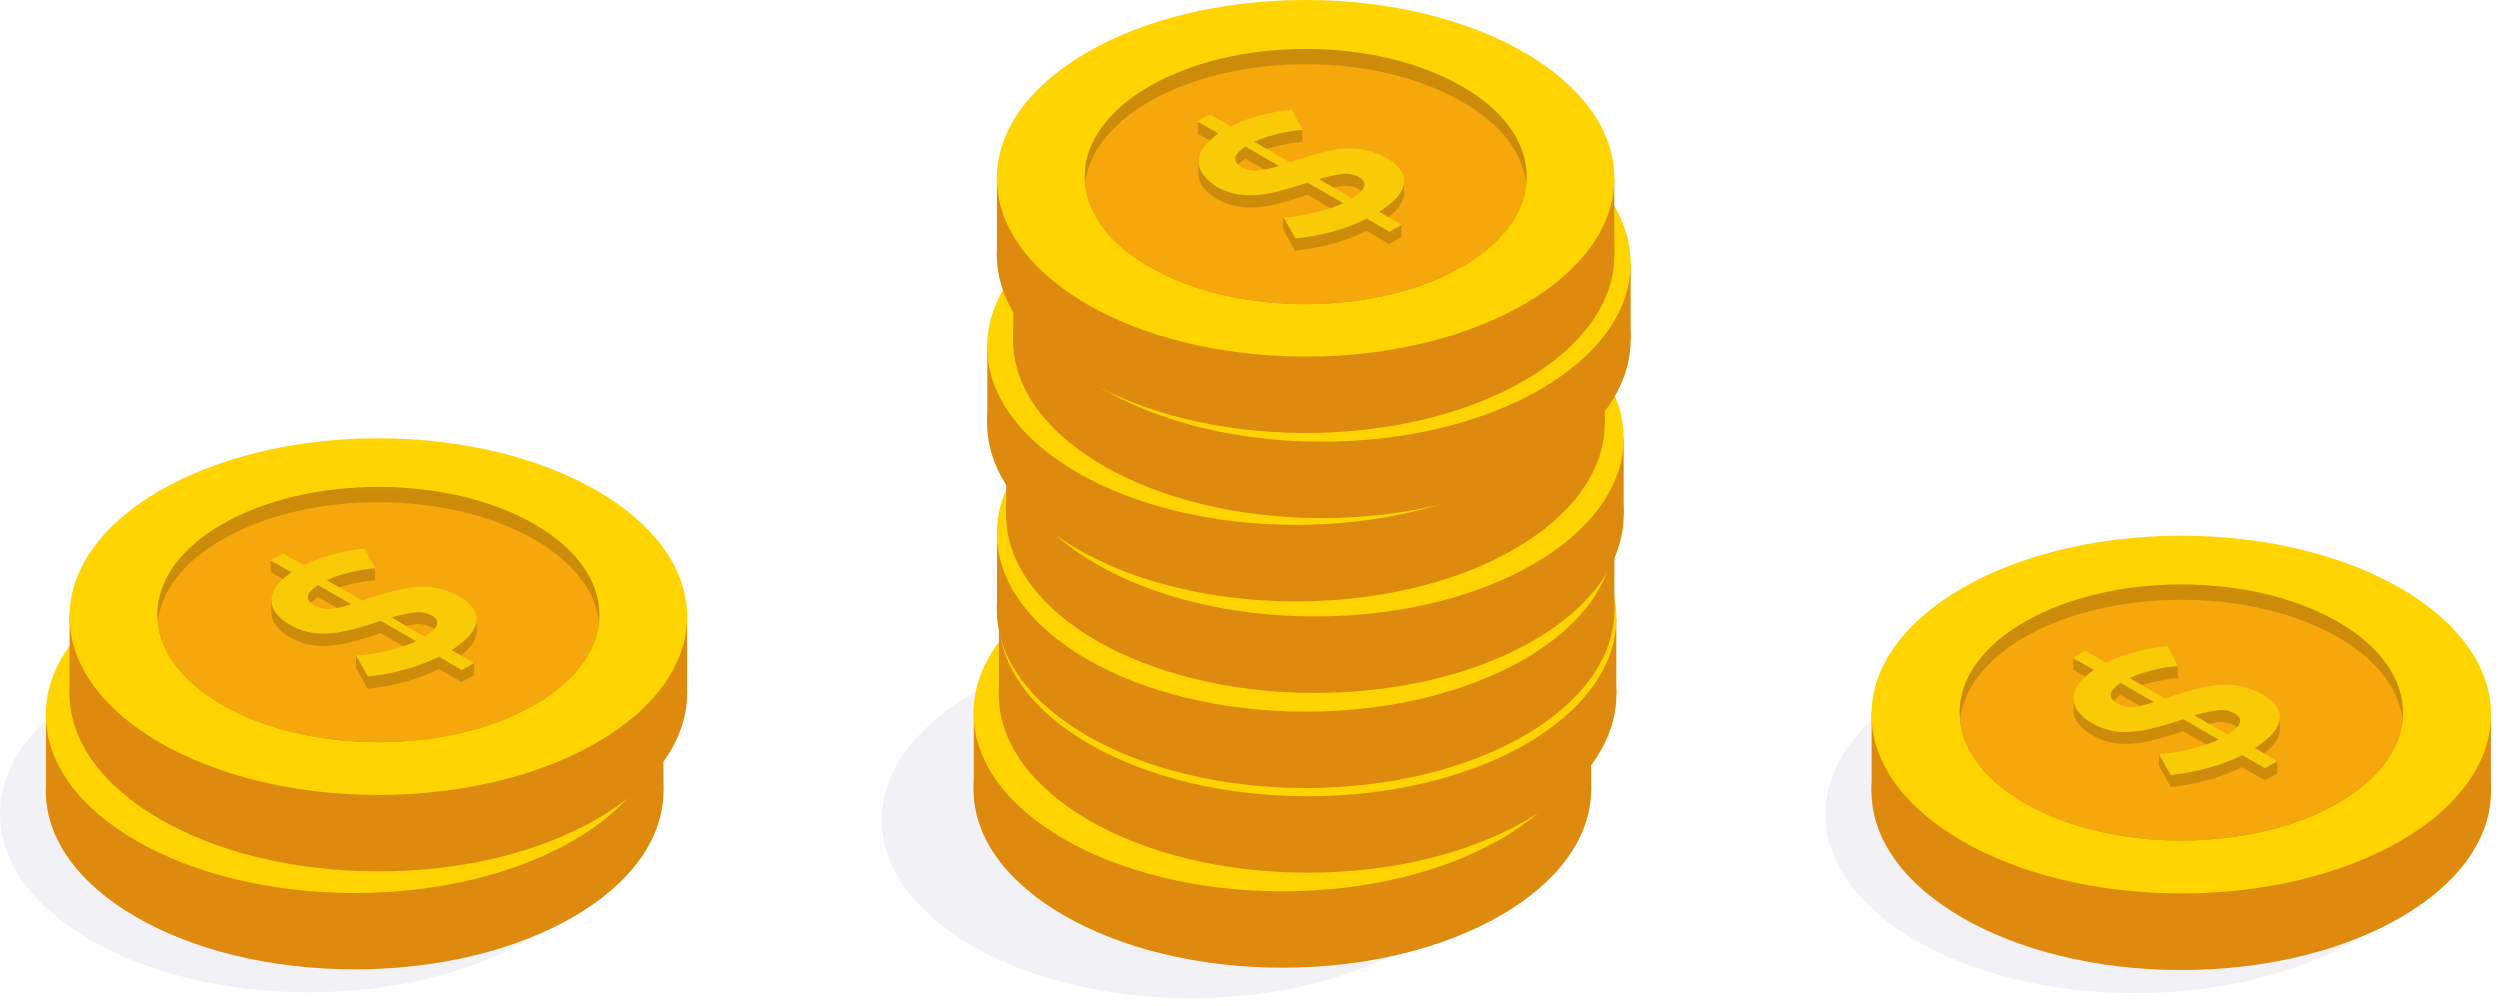 <svg width="154" height="62" viewBox="0 0 154 62" fill="none" xmlns="http://www.w3.org/2000/svg">
<path opacity="0.3" d="M73.347 61.49C83.853 61.49 92.369 56.572 92.369 50.507C92.369 44.44 83.853 39.523 73.347 39.523C62.842 39.523 54.326 44.44 54.326 50.507C54.326 56.572 62.842 61.49 73.347 61.49Z" fill="#D4D3E0"/>
<path d="M78.992 59.609C89.497 59.609 98.014 54.691 98.014 48.625C98.014 42.559 89.497 37.642 78.992 37.642C68.486 37.642 59.97 42.559 59.97 48.625C59.97 54.691 68.486 59.609 78.992 59.609Z" fill="#DD8A0E"/>
<path d="M59.983 48.794V43.792L63.739 47.139L59.983 48.794Z" fill="#DD8A0E"/>
<path d="M98.013 43.922V48.625L96.093 50.669L95.146 45.277L98.013 43.922Z" fill="#DD8A0E"/>
<path d="M78.992 54.905C89.497 54.905 98.014 49.987 98.014 43.921C98.014 37.855 89.497 32.938 78.992 32.938C68.486 32.938 59.97 37.855 59.97 43.921C59.97 49.987 68.486 54.905 78.992 54.905Z" fill="#FFD400"/>
<path d="M92.57 44.259C92.376 46.108 91.059 47.931 88.606 49.345C83.293 52.414 74.671 52.414 69.351 49.345C66.899 47.931 65.582 46.101 65.394 44.259C65.166 42.098 66.484 39.886 69.351 38.232C74.671 35.157 83.293 35.157 88.606 38.232C91.487 39.893 92.811 42.098 92.57 44.259Z" fill="#CC8B09"/>
<path d="M92.57 44.259C92.376 46.108 91.059 47.931 88.606 49.345C83.293 52.414 74.671 52.414 69.351 49.345C66.899 47.931 65.582 46.101 65.394 44.259C65.582 42.41 66.899 40.593 69.351 39.173C74.671 36.104 83.293 36.104 88.606 39.173C91.072 40.593 92.389 42.41 92.57 44.259Z" fill="#E8A30A"/>
<path d="M78.791 41.69C78.625 41.687 78.46 41.7 78.298 41.728C78.07 41.761 77.817 41.806 77.545 41.865C77.272 41.923 76.974 41.995 76.676 42.085C76.385 42.174 76.101 42.282 75.826 42.41L78.012 43.675L78.401 43.532C78.959 43.35 79.485 43.195 79.978 43.065C80.44 42.94 80.914 42.862 81.392 42.831C81.826 42.804 82.263 42.833 82.69 42.916C83.128 43.012 83.548 43.176 83.935 43.402C84.314 43.596 84.637 43.881 84.876 44.233C84.954 44.359 85.006 44.5 85.03 44.647C85.053 44.794 85.047 44.944 85.012 45.089C84.92 45.409 84.743 45.698 84.5 45.926C84.197 46.231 83.857 46.497 83.488 46.718L84.883 47.522L84.124 47.957L82.716 47.146C82.05 47.479 81.352 47.744 80.633 47.937C79.879 48.144 79.108 48.287 78.33 48.365L77.649 47.029C77.866 47.023 78.082 47.006 78.298 46.977C78.605 46.942 78.91 46.89 79.212 46.821C79.55 46.748 79.906 46.657 80.283 46.549C80.647 46.444 81.002 46.311 81.347 46.153L79.173 44.895L78.888 44.992L78.596 45.083C78.044 45.264 77.545 45.407 77.091 45.511C76.664 45.606 76.23 45.662 75.793 45.679C75.414 45.696 75.034 45.661 74.665 45.576C74.296 45.486 73.942 45.344 73.614 45.154C73.255 44.965 72.944 44.697 72.705 44.369C72.527 44.125 72.44 43.827 72.459 43.526C72.489 43.213 72.614 42.916 72.816 42.676C73.067 42.365 73.365 42.093 73.698 41.871L72.4 41.132L73.159 40.691L74.457 41.43C75.057 41.133 75.688 40.903 76.338 40.742C76.954 40.582 77.581 40.467 78.213 40.399L78.791 41.69ZM75.054 43.98C75.34 44.147 75.671 44.219 76.001 44.187C76.442 44.134 76.877 44.036 77.299 43.895L75.255 42.708C74.528 43.201 74.463 43.623 75.054 43.98ZM82.229 44.577C81.918 44.407 81.561 44.344 81.21 44.395C80.724 44.458 80.244 44.565 79.777 44.713L81.814 45.887C82.709 45.355 82.839 44.92 82.255 44.577H82.229Z" fill="#CC8B09"/>
<path d="M77.649 47.029C77.662 46.783 77.662 46.536 77.649 46.29L78.486 46.828L78.122 47.386L77.649 47.029Z" fill="#CC8B09"/>
<path d="M84.902 47.522V46.782L83.092 46.919L84.13 47.632L84.902 47.522Z" fill="#CC8B09"/>
<path d="M85.051 44.81V44.071L83.702 44.557L85.051 44.81Z" fill="#CC8B09"/>
<path d="M79.446 44.772L79.894 44.343L81.483 45.44L81.386 45.764C81.386 45.764 80.198 45.264 80.159 45.232L79.446 44.772Z" fill="#CC8B09"/>
<path d="M75.287 42.449L77.396 43.643L77.824 43.331L77.538 43C77.352 42.784 77.133 42.598 76.89 42.449C76.734 42.449 75.735 41.975 75.735 41.975L75.287 42.449Z" fill="#CC8B09"/>
<path d="M78.797 41.69V40.95L77.824 40.639L77.616 41.216L77.668 41.482L78.797 41.69Z" fill="#CC8B09"/>
<path d="M72.361 41.158V40.418L73.484 40.541L73.12 41.255L72.361 41.158Z" fill="#CC8B09"/>
<path d="M72.4 43.662V42.89H73.698L73.38 43.578L72.822 44.194L72.4 43.662Z" fill="#CC8B09"/>
<path d="M78.79 40.95C78.625 40.948 78.46 40.961 78.297 40.989C78.07 41.021 77.817 41.067 77.545 41.125C77.272 41.184 76.974 41.261 76.675 41.346C76.384 41.434 76.1 41.544 75.826 41.677L78.012 42.935L78.401 42.799C78.959 42.611 79.485 42.455 79.978 42.325C80.44 42.2 80.914 42.122 81.392 42.092C81.827 42.067 82.263 42.097 82.69 42.183C83.129 42.276 83.549 42.441 83.935 42.669C84.313 42.86 84.637 43.144 84.876 43.493C84.954 43.62 85.006 43.761 85.03 43.908C85.053 44.055 85.047 44.205 85.012 44.35C84.92 44.672 84.743 44.963 84.5 45.193C84.195 45.494 83.855 45.758 83.488 45.978L84.882 46.782L84.123 47.217L82.716 46.413C82.048 46.741 81.351 47.004 80.633 47.198C79.879 47.407 79.108 47.552 78.33 47.632L77.597 46.335C77.814 46.332 78.03 46.317 78.246 46.289C78.553 46.252 78.859 46.198 79.16 46.127C79.498 46.058 79.855 45.967 80.231 45.855C80.595 45.749 80.95 45.617 81.295 45.459L79.121 44.207L78.836 44.304L78.544 44.395C77.993 44.577 77.493 44.713 77.039 44.817C76.613 44.918 76.178 44.975 75.741 44.985C75.362 45.002 74.982 44.967 74.612 44.882C74.242 44.786 73.887 44.635 73.561 44.434C73.205 44.245 72.894 43.979 72.653 43.655C72.475 43.411 72.388 43.113 72.407 42.812C72.436 42.499 72.56 42.202 72.763 41.962C73.016 41.661 73.314 41.401 73.646 41.19L72.348 40.444L73.107 40.009L74.405 40.742C75.005 40.445 75.636 40.215 76.286 40.055C76.902 39.897 77.529 39.784 78.161 39.717L78.79 40.95ZM75.054 43.24C75.34 43.407 75.671 43.48 76.001 43.448C76.442 43.394 76.877 43.297 77.298 43.156L75.255 41.975C74.528 42.488 74.463 42.89 75.054 43.24ZM82.229 43.844C81.919 43.672 81.561 43.606 81.21 43.655C80.724 43.718 80.244 43.825 79.777 43.973L81.814 45.148C82.709 44.616 82.839 44.181 82.255 43.844H82.229Z" fill="#F9CA06"/>
<path d="M80.549 53.757C91.054 53.757 99.571 48.839 99.571 42.773C99.571 36.707 91.054 31.79 80.549 31.79C70.043 31.79 61.527 36.707 61.527 42.773C61.527 48.839 70.043 53.757 80.549 53.757Z" fill="#DD8A0E"/>
<path d="M61.533 42.936V37.934L65.29 41.281L61.533 42.936Z" fill="#DD8A0E"/>
<path d="M99.564 38.063V42.773L97.644 44.81L96.703 39.426L99.564 38.063Z" fill="#DD8A0E"/>
<path d="M80.549 49.047C91.054 49.047 99.571 44.129 99.571 38.063C99.571 31.997 91.054 27.08 80.549 27.08C70.043 27.08 61.527 31.997 61.527 38.063C61.527 44.129 70.043 49.047 80.549 49.047Z" fill="#FFD400"/>
<path d="M94.141 38.407C93.946 40.256 92.629 42.079 90.177 43.493C84.857 46.562 76.234 46.562 70.921 43.493C68.469 42.079 67.152 40.25 66.964 38.407C66.73 36.24 68.054 34.028 70.921 32.38C76.234 29.305 84.857 29.305 90.177 32.38C93.044 34.054 94.368 36.24 94.141 38.407Z" fill="#CC8B09"/>
<path d="M94.141 38.407C93.946 40.256 92.629 42.079 90.177 43.494C84.857 46.562 76.234 46.562 70.921 43.494C68.469 42.079 67.152 40.25 66.964 38.407C67.152 36.558 68.469 34.735 70.921 33.321C76.234 30.246 84.857 30.246 90.177 33.321C92.629 34.735 93.946 36.558 94.141 38.407Z" fill="#E8A30A"/>
<path d="M80.348 35.832C80.181 35.836 80.014 35.849 79.848 35.871C79.628 35.903 79.375 35.949 79.096 36.007C78.817 36.065 78.531 36.143 78.233 36.234C77.939 36.318 77.652 36.426 77.376 36.558L79.595 37.817L79.991 37.681C80.542 37.492 81.068 37.337 81.561 37.207C82.023 37.083 82.497 37.004 82.975 36.974C83.41 36.948 83.846 36.978 84.273 37.064C84.712 37.158 85.132 37.322 85.518 37.551C85.899 37.738 86.223 38.023 86.459 38.375C86.54 38.501 86.594 38.641 86.618 38.788C86.643 38.936 86.637 39.086 86.602 39.231C86.506 39.552 86.33 39.842 86.089 40.075C85.789 40.375 85.454 40.639 85.09 40.86L86.479 41.664L85.719 42.105L84.318 41.294C83.636 41.623 82.923 41.886 82.19 42.079C81.439 42.291 80.67 42.437 79.894 42.514L79.16 41.217C79.365 41.213 79.568 41.198 79.77 41.171C80.049 41.139 80.354 41.087 80.692 41.015C81.029 40.944 81.379 40.847 81.756 40.736C82.123 40.634 82.481 40.502 82.826 40.341L80.653 39.089L80.367 39.186L80.069 39.277C79.524 39.458 79.018 39.594 78.564 39.698C78.138 39.799 77.703 39.857 77.266 39.873C76.887 39.884 76.507 39.847 76.137 39.763C75.767 39.678 75.413 39.535 75.086 39.342C74.729 39.153 74.419 38.887 74.178 38.563C74 38.319 73.913 38.021 73.931 37.72C73.963 37.406 74.09 37.109 74.295 36.87C74.543 36.556 74.841 36.284 75.177 36.065L73.879 35.319L74.639 34.885L75.936 35.618C76.535 35.323 77.164 35.093 77.811 34.93C78.429 34.772 79.058 34.659 79.692 34.593L80.348 35.832ZM76.63 38.128C76.917 38.293 77.249 38.363 77.578 38.329C78.019 38.279 78.454 38.181 78.875 38.038L76.825 36.857C76.085 37.35 76.014 37.772 76.63 38.128ZM83.812 38.725C83.5 38.553 83.139 38.489 82.787 38.544C82.303 38.605 81.825 38.709 81.36 38.855L83.397 40.029C84.26 39.497 84.403 39.063 83.812 38.725Z" fill="#CC8B09"/>
<path d="M79.174 41.191C79.174 41.139 79.174 40.451 79.174 40.451L80.004 40.989L79.647 41.547L79.174 41.191Z" fill="#CC8B09"/>
<path d="M86.453 41.664V40.925L84.643 41.067L85.687 41.774L86.453 41.664Z" fill="#CC8B09"/>
<path d="M86.608 38.959V38.213L85.252 38.706L86.608 38.959Z" fill="#CC8B09"/>
<path d="M80.996 38.92L81.451 38.485L83.034 39.588L82.936 39.906C82.936 39.906 81.749 39.406 81.71 39.38C81.671 39.355 80.996 38.92 80.996 38.92Z" fill="#CC8B09"/>
<path d="M76.838 36.597L78.946 37.791L79.381 37.479C79.381 37.479 79.115 37.174 79.096 37.142C79.076 37.11 78.596 36.623 78.447 36.597C78.298 36.571 77.285 36.117 77.285 36.117L76.838 36.597Z" fill="#CC8B09"/>
<path d="M80.348 35.832V35.099L79.381 34.781L79.174 35.358L79.225 35.624L80.348 35.832Z" fill="#CC8B09"/>
<path d="M73.912 35.3V34.567L75.034 34.683L74.671 35.397L73.912 35.3Z" fill="#CC8B09"/>
<path d="M73.957 37.804V37.039H75.255L74.944 37.687L74.386 38.336L73.957 37.804Z" fill="#CC8B09"/>
<path d="M80.348 35.098C80.18 35.096 80.013 35.109 79.848 35.137C79.628 35.17 79.375 35.215 79.096 35.274C78.817 35.332 78.531 35.403 78.233 35.494C77.94 35.581 77.653 35.689 77.376 35.819L79.595 37.084L79.991 36.941C80.542 36.759 81.068 36.604 81.561 36.474C82.023 36.349 82.497 36.271 82.975 36.24C83.41 36.213 83.846 36.241 84.273 36.325C84.712 36.418 85.132 36.582 85.518 36.811C85.899 37.001 86.224 37.287 86.459 37.642C86.539 37.766 86.594 37.906 86.618 38.052C86.643 38.198 86.637 38.347 86.602 38.492C86.506 38.812 86.33 39.102 86.089 39.335C85.787 39.636 85.452 39.901 85.09 40.126L86.479 40.924L85.719 41.365L84.292 40.542C83.619 40.876 82.915 41.145 82.19 41.346C81.438 41.553 80.67 41.696 79.894 41.774L79.16 40.477C79.365 40.473 79.568 40.458 79.77 40.431C80.049 40.399 80.354 40.347 80.692 40.276C81.029 40.204 81.379 40.113 81.756 40.003C82.122 39.895 82.48 39.761 82.826 39.601L80.653 38.349L80.367 38.446L80.069 38.537C79.575 38.705 79.073 38.846 78.564 38.959C78.138 39.059 77.703 39.117 77.266 39.134C76.887 39.146 76.508 39.112 76.137 39.03C75.768 38.939 75.414 38.795 75.086 38.602C74.728 38.415 74.417 38.149 74.178 37.823C74 37.579 73.913 37.281 73.931 36.98C73.963 36.666 74.09 36.37 74.295 36.13C74.543 35.816 74.841 35.544 75.177 35.325L73.879 34.579L74.639 34.145L75.936 34.884C76.534 34.585 77.163 34.352 77.811 34.19C78.43 34.035 79.058 33.922 79.692 33.853L80.348 35.098ZM76.63 37.389C76.917 37.553 77.249 37.623 77.578 37.59C78.02 37.542 78.455 37.444 78.875 37.298L76.825 36.117C76.085 36.61 76.014 37.032 76.63 37.389ZM83.812 37.985C83.499 37.816 83.139 37.752 82.787 37.804C82.304 37.868 81.826 37.972 81.36 38.115L83.397 39.289C84.26 38.764 84.403 38.329 83.812 37.985Z" fill="#F9CA06"/>
<path d="M80.425 48.541C90.931 48.541 99.447 43.623 99.447 37.557C99.447 31.491 90.931 26.573 80.425 26.573C69.92 26.573 61.404 31.491 61.404 37.557C61.404 43.623 69.92 48.541 80.425 48.541Z" fill="#DD8A0E"/>
<path d="M61.417 37.725V32.717L65.173 36.065L61.417 37.725Z" fill="#DD8A0E"/>
<path d="M99.447 32.853V37.557L97.527 39.594L96.586 34.209L99.447 32.853Z" fill="#DD8A0E"/>
<path d="M80.425 43.837C90.931 43.837 99.447 38.919 99.447 32.853C99.447 26.787 90.931 21.87 80.425 21.87C69.92 21.87 61.404 26.787 61.404 32.853C61.404 38.919 69.92 43.837 80.425 43.837Z" fill="#FFD400"/>
<path d="M94.024 33.191C93.829 35.04 92.512 36.863 90.06 38.277C84.74 41.346 76.118 41.346 70.804 38.277C68.352 36.863 67.035 35.033 66.847 33.191C66.613 31.024 67.937 28.818 70.804 27.164C76.118 24.089 84.74 24.089 90.06 27.164C92.927 28.818 94.244 31.024 94.024 33.191Z" fill="#CC8B09"/>
<path d="M94.024 33.191C93.829 35.04 92.512 36.863 90.06 38.277C84.74 41.346 76.118 41.346 70.804 38.277C68.352 36.863 67.035 35.033 66.847 33.191C67.035 31.342 68.352 29.519 70.804 28.105C76.118 25.029 84.74 25.029 90.06 28.105C92.512 29.512 93.829 31.342 94.024 33.191Z" fill="#E8A30A"/>
<path d="M80.244 30.622C80.077 30.619 79.909 30.632 79.744 30.661C79.524 30.661 79.271 30.738 78.992 30.797C78.713 30.855 78.427 30.927 78.129 31.017C77.835 31.103 77.549 31.212 77.273 31.342L79.459 32.639L79.848 32.497C80.406 32.315 80.932 32.159 81.425 32.029C81.887 31.905 82.361 31.827 82.839 31.796C83.273 31.765 83.71 31.794 84.136 31.88C84.575 31.974 84.996 32.138 85.382 32.367C85.762 32.558 86.086 32.844 86.323 33.197C86.402 33.322 86.456 33.462 86.48 33.608C86.505 33.754 86.5 33.903 86.466 34.047C86.37 34.368 86.194 34.658 85.953 34.891C85.651 35.192 85.316 35.457 84.954 35.682L86.342 36.48L85.583 36.921L84.182 36.11C83.512 36.439 82.813 36.704 82.093 36.902C81.341 37.108 80.572 37.251 79.796 37.33L79.063 36.032C79.267 36.029 79.471 36.013 79.673 35.987C79.945 35.957 80.25 35.905 80.588 35.831C80.925 35.758 81.282 35.667 81.658 35.559C82.024 35.451 82.382 35.317 82.729 35.157L80.555 33.904L80.27 34.002L79.972 34.093C79.478 34.261 78.975 34.401 78.466 34.514C78.04 34.615 77.606 34.673 77.169 34.69C76.79 34.702 76.41 34.667 76.04 34.586C75.67 34.496 75.316 34.352 74.989 34.157C74.63 33.972 74.319 33.706 74.081 33.379C73.903 33.135 73.816 32.837 73.834 32.536C73.866 32.223 73.99 31.927 74.191 31.686C74.44 31.347 74.743 31.052 75.086 30.81L73.789 30.064L74.548 29.629L75.845 30.369C76.443 30.07 77.072 29.837 77.72 29.674C78.339 29.52 78.968 29.407 79.602 29.337L80.244 30.622ZM76.526 32.912C76.814 33.076 77.145 33.147 77.474 33.113C77.916 33.065 78.351 32.967 78.771 32.821L76.721 31.64C75.969 32.107 75.897 32.555 76.513 32.912H76.526ZM83.708 33.509C83.395 33.34 83.036 33.276 82.683 33.327C82.2 33.392 81.722 33.496 81.256 33.639L83.287 34.813C84.136 34.287 84.286 33.853 83.695 33.509H83.708Z" fill="#CC8B09"/>
<path d="M79.057 36C79.057 35.948 79.057 35.267 79.057 35.267L79.887 35.799L79.524 36.363L79.057 36Z" fill="#CC8B09"/>
<path d="M86.336 36.448V35.715L84.526 35.851L85.564 36.558L86.336 36.448Z" fill="#CC8B09"/>
<path d="M86.492 33.742V32.996L85.136 33.489L86.492 33.742Z" fill="#CC8B09"/>
<path d="M80.893 33.703L81.347 33.275L82.93 34.372L82.839 34.702C82.839 34.702 81.652 34.203 81.613 34.17L80.893 33.703Z" fill="#CC8B09"/>
<path d="M76.721 31.381L78.83 32.575L79.264 32.263L78.979 31.932C78.794 31.714 78.575 31.528 78.33 31.381C78.168 31.381 77.169 30.901 77.169 30.901L76.721 31.381Z" fill="#CC8B09"/>
<path d="M80.231 30.622V29.882L79.264 29.564L79.057 30.142L79.109 30.407L80.231 30.622Z" fill="#CC8B09"/>
<path d="M73.795 30.083V29.35L74.918 29.467L74.554 30.187L73.795 30.083Z" fill="#CC8B09"/>
<path d="M73.834 32.587V31.822H75.132L74.82 32.51L74.256 33.119L73.834 32.587Z" fill="#CC8B09"/>
<path d="M80.244 29.882C80.076 29.88 79.909 29.892 79.744 29.921C79.524 29.953 79.271 29.999 78.992 30.057C78.713 30.116 78.427 30.187 78.129 30.278C77.836 30.366 77.55 30.475 77.272 30.602L79.459 31.867L79.848 31.731C80.406 31.543 80.931 31.387 81.425 31.258C81.887 31.133 82.361 31.055 82.839 31.024C83.273 30.996 83.709 31.025 84.136 31.108C84.574 31.207 84.993 31.372 85.382 31.595C85.76 31.788 86.084 32.074 86.323 32.425C86.482 32.681 86.533 32.989 86.466 33.282C86.369 33.6 86.192 33.888 85.953 34.118C85.653 34.422 85.317 34.687 84.954 34.91L86.342 35.715L85.583 36.149L84.175 35.351C83.507 35.683 82.807 35.948 82.086 36.143C81.334 36.349 80.566 36.492 79.79 36.571L79.057 35.273C79.261 35.267 79.464 35.249 79.666 35.221C79.974 35.189 80.28 35.137 80.581 35.066C80.919 34.996 81.275 34.906 81.652 34.793C82.018 34.688 82.376 34.556 82.722 34.398L80.549 33.139C80.456 33.177 80.36 33.21 80.263 33.236L79.965 33.334C79.42 33.509 78.914 33.651 78.46 33.755C78.034 33.853 77.599 33.91 77.162 33.924C76.783 33.94 76.403 33.905 76.033 33.82C75.665 33.73 75.311 33.588 74.982 33.398C74.624 33.21 74.313 32.941 74.074 32.613C73.896 32.37 73.809 32.071 73.828 31.77C73.861 31.458 73.985 31.163 74.184 30.92C74.439 30.611 74.739 30.342 75.073 30.122L73.776 29.376L74.535 28.935L75.832 29.674C76.43 29.378 77.059 29.147 77.707 28.987C78.325 28.827 78.954 28.712 79.589 28.643L80.244 29.882ZM76.526 32.172C76.813 32.339 77.144 32.411 77.474 32.38C77.915 32.325 78.349 32.227 78.771 32.088L76.721 30.901C75.969 31.394 75.897 31.815 76.513 32.172H76.526ZM83.708 32.769C83.394 32.603 83.035 32.539 82.683 32.587C82.199 32.651 81.721 32.758 81.256 32.905L83.274 34.054C84.136 33.548 84.286 33.113 83.695 32.756L83.708 32.769Z" fill="#F9CA06"/>
<path d="M80.996 42.683C91.502 42.683 100.018 37.765 100.018 31.699C100.018 25.633 91.502 20.715 80.996 20.715C70.491 20.715 61.975 25.633 61.975 31.699C61.975 37.765 70.491 42.683 80.996 42.683Z" fill="#DD8A0E"/>
<path d="M61.981 31.861V26.859L65.744 30.206L61.981 31.861Z" fill="#DD8A0E"/>
<path d="M100.018 26.989V31.699L98.098 33.736L97.157 28.351L100.018 26.989Z" fill="#DD8A0E"/>
<path d="M80.996 37.972C91.502 37.972 100.018 33.055 100.018 26.988C100.018 20.922 91.502 16.005 80.996 16.005C70.491 16.005 61.975 20.922 61.975 26.988C61.975 33.055 70.491 37.972 80.996 37.972Z" fill="#FFD400"/>
<path d="M94.588 27.333C94.4 29.181 93.076 31.005 90.624 32.419C85.311 35.488 76.689 35.488 71.369 32.419C68.916 31.005 67.599 29.175 67.411 27.333C67.184 25.166 68.508 22.953 71.369 21.305C76.689 18.23 85.311 18.23 90.624 21.305C93.492 22.953 94.815 25.166 94.588 27.333Z" fill="#CC8B09"/>
<path d="M94.588 27.333C94.4 29.182 93.076 31.005 90.624 32.419C85.311 35.488 76.689 35.488 71.369 32.419C68.916 31.005 67.599 29.175 67.411 27.333C67.599 25.484 68.916 23.661 71.369 22.246C76.689 19.171 85.311 19.171 90.624 22.246C93.076 23.674 94.4 25.484 94.588 27.333Z" fill="#E8A30A"/>
<path d="M80.802 24.757C80.634 24.754 80.467 24.767 80.302 24.796C80.075 24.828 79.822 24.874 79.55 24.932C79.277 24.991 78.979 25.068 78.68 25.153C78.389 25.241 78.105 25.351 77.83 25.484L80.017 26.742L80.406 26.606C80.964 26.418 81.49 26.262 81.983 26.132C82.445 26.007 82.919 25.929 83.397 25.899C83.832 25.874 84.267 25.904 84.694 25.99C85.133 26.083 85.554 26.247 85.94 26.476C86.318 26.667 86.641 26.951 86.881 27.3C86.959 27.427 87.011 27.568 87.034 27.715C87.058 27.862 87.052 28.012 87.017 28.157C86.924 28.478 86.748 28.77 86.504 29C86.205 29.302 85.87 29.566 85.505 29.785L86.9 30.589L86.141 31.031L84.733 30.22C84.066 30.548 83.369 30.811 82.651 31.005C81.897 31.214 81.126 31.359 80.348 31.439L79.615 30.142C79.821 30.138 80.026 30.123 80.231 30.096C80.503 30.062 80.808 30.01 81.146 29.941C81.483 29.863 81.84 29.772 82.216 29.662C82.58 29.556 82.936 29.424 83.28 29.266L81.107 28.014L80.821 28.111L80.529 28.202C79.978 28.384 79.478 28.52 79.024 28.624C78.598 28.724 78.164 28.783 77.727 28.799C77.347 28.809 76.968 28.772 76.598 28.689C76.228 28.601 75.874 28.459 75.547 28.267C75.19 28.078 74.88 27.812 74.638 27.488C74.461 27.244 74.374 26.946 74.392 26.645C74.421 26.332 74.546 26.035 74.749 25.795C75.003 25.474 75.308 25.196 75.651 24.971L74.353 24.225L75.112 23.79L76.41 24.523C77.01 24.226 77.641 23.996 78.291 23.836C78.907 23.678 79.534 23.565 80.166 23.498L80.802 24.757ZM77.084 27.047C77.371 27.214 77.702 27.286 78.031 27.255C78.473 27.201 78.907 27.103 79.329 26.963L77.285 25.782C76.533 26.269 76.468 26.697 77.084 27.047ZM84.26 27.651C83.95 27.478 83.591 27.414 83.241 27.469C82.754 27.527 82.274 27.631 81.807 27.78L83.844 28.954C84.714 28.423 84.85 27.988 84.26 27.651Z" fill="#CC8B09"/>
<path d="M79.595 30.122C79.608 29.876 79.608 29.629 79.595 29.383L80.432 29.921L80.069 30.479L79.595 30.122Z" fill="#CC8B09"/>
<path d="M86.907 30.589V29.85L85.097 29.993L86.135 30.7L86.907 30.589Z" fill="#CC8B09"/>
<path d="M87.056 27.884V27.138L85.707 27.625L87.056 27.884Z" fill="#CC8B09"/>
<path d="M81.451 27.845L81.898 27.41L83.488 28.507L83.39 28.831C83.39 28.831 82.203 28.332 82.164 28.306C82.125 28.28 81.451 27.845 81.451 27.845Z" fill="#CC8B09"/>
<path d="M77.292 25.522L79.4 26.716L79.829 26.405C79.829 26.405 79.563 26.1 79.543 26.067C79.524 26.035 79.044 25.548 78.894 25.522C78.745 25.496 77.74 25.042 77.74 25.042L77.292 25.522Z" fill="#CC8B09"/>
<path d="M80.802 24.757V24.017L79.829 23.706L79.621 24.283L79.673 24.549L80.802 24.757Z" fill="#CC8B09"/>
<path d="M74.366 24.225V23.485L75.489 23.609L75.125 24.322L74.366 24.225Z" fill="#CC8B09"/>
<path d="M74.405 26.729V25.964H75.703L75.385 26.645L74.827 27.261L74.405 26.729Z" fill="#CC8B09"/>
<path d="M80.802 24.024C80.634 24.021 80.467 24.034 80.302 24.063C80.075 24.095 79.822 24.14 79.55 24.192C79.277 24.244 78.979 24.329 78.68 24.419C78.389 24.505 78.105 24.613 77.831 24.744L80.017 26.003L80.406 25.866C80.964 25.685 81.49 25.522 81.983 25.399C82.445 25.274 82.919 25.196 83.397 25.166C83.831 25.135 84.268 25.164 84.694 25.25C85.133 25.343 85.554 25.508 85.94 25.736C86.318 25.93 86.642 26.215 86.881 26.567C86.959 26.692 87.011 26.832 87.035 26.978C87.058 27.124 87.052 27.273 87.017 27.417C86.924 27.739 86.748 28.03 86.504 28.26C86.204 28.563 85.869 28.828 85.505 29.052L86.9 29.85L86.141 30.291L84.74 29.512C84.074 29.843 83.376 30.106 82.657 30.297C81.904 30.509 81.133 30.655 80.354 30.732L79.621 29.434C79.827 29.431 80.033 29.416 80.237 29.389C80.51 29.359 80.815 29.307 81.152 29.233C81.49 29.16 81.846 29.069 82.223 28.961C82.587 28.853 82.942 28.719 83.287 28.559L81.113 27.306L80.828 27.404L80.536 27.495C80.042 27.662 79.54 27.802 79.031 27.916C78.605 28.017 78.17 28.075 77.733 28.091C77.354 28.104 76.975 28.069 76.604 27.988C76.235 27.898 75.88 27.754 75.553 27.559C75.194 27.374 74.883 27.108 74.645 26.781C74.467 26.537 74.38 26.239 74.398 25.938C74.428 25.625 74.552 25.328 74.755 25.088C75.005 24.775 75.303 24.504 75.638 24.283L74.34 23.537L75.099 23.102L76.397 23.836C76.998 23.541 77.629 23.311 78.278 23.148C78.895 22.993 79.521 22.88 80.153 22.811L80.802 24.024ZM77.084 26.314C77.371 26.478 77.703 26.549 78.032 26.515C78.474 26.468 78.909 26.37 79.329 26.223L77.285 25.042C76.533 25.535 76.468 25.957 77.084 26.314ZM84.26 26.911C83.95 26.738 83.591 26.674 83.241 26.729C82.755 26.794 82.276 26.898 81.807 27.041L83.844 28.215C84.714 27.689 84.85 27.248 84.26 26.917V26.911Z" fill="#F9CA06"/>
<path d="M79.829 37.044C90.334 37.044 98.851 32.127 98.851 26.061C98.851 19.995 90.334 15.077 79.829 15.077C69.323 15.077 60.807 19.995 60.807 26.061C60.807 32.127 69.323 37.044 79.829 37.044Z" fill="#DD8A0E"/>
<path d="M60.82 26.223V21.221L64.576 24.569L60.82 26.223Z" fill="#DD8A0E"/>
<path d="M98.851 21.351V26.061L96.93 28.098L95.99 22.713L98.851 21.351Z" fill="#DD8A0E"/>
<path d="M79.829 32.334C90.334 32.334 98.851 27.417 98.851 21.351C98.851 15.285 90.334 10.367 79.829 10.367C69.323 10.367 60.807 15.285 60.807 21.351C60.807 27.417 69.323 32.334 79.829 32.334Z" fill="#FFD400"/>
<path d="M93.42 21.727C93.232 23.576 91.915 25.399 89.463 26.814C84.143 29.882 75.521 29.882 70.201 26.814C67.755 25.399 66.432 23.57 66.244 21.727C66.016 19.56 67.34 17.348 70.201 15.7C75.521 12.625 84.143 12.625 89.463 15.7C92.324 17.316 93.647 19.528 93.42 21.727Z" fill="#CC8B09"/>
<path d="M93.42 21.727C93.232 23.576 91.915 25.399 89.463 26.814C84.143 29.882 75.521 29.882 70.201 26.814C67.755 25.399 66.432 23.57 66.243 21.727C66.432 19.878 67.755 18.055 70.201 16.641C75.521 13.566 84.143 13.566 89.463 16.641C91.922 18.023 93.219 19.846 93.42 21.727Z" fill="#E8A30A"/>
<path d="M79.634 19.133C79.467 19.133 79.3 19.146 79.135 19.171C78.907 19.204 78.661 19.249 78.382 19.308C78.103 19.366 77.811 19.444 77.513 19.535C77.22 19.617 76.936 19.726 76.663 19.859L78.849 21.079L79.238 20.942C79.796 20.754 80.322 20.599 80.815 20.469C81.277 20.344 81.751 20.266 82.229 20.235C82.664 20.21 83.1 20.24 83.527 20.326C83.966 20.42 84.386 20.584 84.772 20.813C85.151 21.002 85.475 21.286 85.713 21.637C85.791 21.763 85.843 21.904 85.867 22.051C85.89 22.198 85.884 22.348 85.849 22.493C85.757 22.815 85.58 23.106 85.337 23.337C85.039 23.64 84.703 23.904 84.338 24.122L85.739 24.971L84.98 25.413L83.579 24.602C82.909 24.928 82.209 25.191 81.49 25.387C80.735 25.596 79.965 25.741 79.186 25.821L78.453 24.524C78.67 24.521 78.887 24.506 79.102 24.478C79.375 24.444 79.68 24.392 80.017 24.323C80.354 24.245 80.711 24.154 81.087 24.044C81.454 23.941 81.812 23.809 82.158 23.648L79.945 22.376L79.666 22.474L79.368 22.564C78.817 22.746 78.317 22.882 77.863 22.986C77.437 23.086 77.003 23.145 76.565 23.161C76.186 23.172 75.807 23.135 75.436 23.051C75.067 22.964 74.713 22.822 74.385 22.629C74.029 22.441 73.719 22.175 73.477 21.851C73.299 21.607 73.212 21.309 73.231 21.007C73.26 20.694 73.385 20.398 73.588 20.157C73.841 19.845 74.14 19.574 74.476 19.353L73.179 18.607L73.938 18.172L75.235 18.905C75.833 18.607 76.462 18.377 77.11 18.218C77.726 18.06 78.353 17.948 78.985 17.88L79.634 19.133ZM75.917 21.429C76.205 21.591 76.535 21.661 76.864 21.63C77.305 21.576 77.74 21.478 78.161 21.338L76.111 20.157C75.365 20.638 75.3 21.079 75.917 21.416V21.429ZM83.099 22.026C82.786 21.854 82.426 21.79 82.073 21.844C81.589 21.902 81.111 22.006 80.646 22.156L82.677 23.33C83.546 22.785 83.689 22.376 83.099 22.013V22.026Z" fill="#CC8B09"/>
<path d="M78.453 24.485C78.466 24.238 78.466 23.991 78.453 23.745L79.29 24.284L78.927 24.841L78.453 24.485Z" fill="#CC8B09"/>
<path d="M85.739 24.952V24.212L83.929 24.355L84.967 25.062L85.739 24.952Z" fill="#CC8B09"/>
<path d="M85.888 22.246V21.5L84.539 21.993L85.888 22.246Z" fill="#CC8B09"/>
<path d="M80.283 22.207L80.731 21.773L82.32 22.876L82.223 23.194C82.223 23.194 81.035 22.694 80.996 22.668C80.958 22.642 80.283 22.207 80.283 22.207Z" fill="#CC8B09"/>
<path d="M76.124 19.885L78.233 21.078L78.661 20.767C78.661 20.767 78.401 20.462 78.382 20.43C78.362 20.397 77.882 19.911 77.733 19.885C77.584 19.859 76.578 19.404 76.578 19.404L76.124 19.885Z" fill="#CC8B09"/>
<path d="M79.634 19.119V18.386L78.661 18.068L78.46 18.646L78.505 18.912L79.634 19.119Z" fill="#CC8B09"/>
<path d="M73.198 18.587V17.848L74.321 17.971L73.957 18.685L73.198 18.587Z" fill="#CC8B09"/>
<path d="M73.237 21.078V20.313H74.535L74.217 20.962L73.659 21.61L73.237 21.078Z" fill="#CC8B09"/>
<path d="M79.634 18.386C79.467 18.383 79.299 18.396 79.135 18.425C78.907 18.457 78.661 18.503 78.382 18.561C78.103 18.619 77.811 18.691 77.513 18.782C77.221 18.867 76.937 18.976 76.663 19.106L78.849 20.371L79.238 20.228C79.796 20.047 80.322 19.891 80.815 19.761C81.277 19.637 81.751 19.558 82.229 19.528C82.663 19.497 83.1 19.525 83.527 19.612C83.966 19.706 84.386 19.87 84.772 20.099C85.152 20.29 85.476 20.576 85.713 20.929C85.791 21.055 85.844 21.194 85.867 21.34C85.89 21.486 85.884 21.635 85.849 21.779C85.757 22.101 85.58 22.392 85.337 22.622C85.037 22.926 84.702 23.192 84.338 23.414L85.733 24.212L84.974 24.653L83.572 23.842C82.902 24.171 82.203 24.436 81.483 24.634C80.729 24.84 79.958 24.984 79.18 25.062L78.447 23.764C78.664 23.762 78.88 23.747 79.096 23.719C79.368 23.689 79.673 23.637 80.01 23.563C80.348 23.489 80.705 23.399 81.081 23.291C81.447 23.183 81.805 23.049 82.151 22.888L79.972 21.636L79.692 21.733L79.394 21.824C78.9 21.991 78.398 22.132 77.889 22.246C77.463 22.346 77.029 22.405 76.591 22.421C76.212 22.434 75.833 22.399 75.463 22.317C75.093 22.228 74.739 22.084 74.412 21.889C74.052 21.704 73.741 21.437 73.503 21.111C73.326 20.867 73.238 20.569 73.257 20.267C73.286 19.954 73.41 19.658 73.614 19.417C73.867 19.105 74.166 18.834 74.502 18.613L73.205 17.867L73.964 17.432L75.261 18.172C75.859 17.872 76.488 17.639 77.136 17.478C77.753 17.323 78.379 17.21 79.011 17.14L79.634 18.386ZM75.917 20.676C76.204 20.84 76.535 20.911 76.864 20.877C77.306 20.829 77.741 20.731 78.161 20.585L76.111 19.404C75.365 19.898 75.3 20.319 75.917 20.676ZM83.099 21.273C82.785 21.104 82.426 21.04 82.073 21.091C81.59 21.155 81.112 21.259 80.646 21.403L82.677 22.577C83.546 22.051 83.689 21.617 83.099 21.273Z" fill="#F9CA06"/>
<path d="M81.425 31.913C91.93 31.913 100.447 26.995 100.447 20.929C100.447 14.863 91.93 9.945 81.425 9.945C70.919 9.945 62.403 14.863 62.403 20.929C62.403 26.995 70.919 31.913 81.425 31.913Z" fill="#DD8A0E"/>
<path d="M62.416 21.098V16.09L66.172 19.437L62.416 21.098Z" fill="#DD8A0E"/>
<path d="M100.447 16.225V20.929L98.526 22.966L97.585 17.581L100.447 16.225Z" fill="#DD8A0E"/>
<path d="M81.425 27.209C91.93 27.209 100.447 22.292 100.447 16.226C100.447 10.159 91.93 5.242 81.425 5.242C70.919 5.242 62.403 10.159 62.403 16.226C62.403 22.292 70.919 27.209 81.425 27.209Z" fill="#FFD400"/>
<path d="M95.016 16.537C94.828 18.386 93.505 20.209 91.059 21.623C85.739 24.692 77.117 24.692 71.797 21.623C69.345 20.209 68.028 18.379 67.84 16.537C67.612 14.37 68.936 12.158 71.797 10.51C77.117 7.435 85.739 7.435 91.059 10.51C93.92 12.184 95.243 14.396 95.016 16.537Z" fill="#CC8B09"/>
<path d="M95.016 16.537C94.828 18.386 93.505 20.209 91.059 21.623C85.739 24.692 77.117 24.692 71.797 21.623C69.345 20.209 68.028 18.38 67.84 16.537C68.028 14.688 69.345 12.865 71.797 11.451C77.117 8.376 85.739 8.376 91.059 11.451C93.505 12.891 94.828 14.714 95.016 16.537Z" fill="#E8A30A"/>
<path d="M81.23 13.994C81.063 13.991 80.895 14.004 80.731 14.033C80.503 14.065 80.257 14.104 79.978 14.162C79.699 14.221 79.407 14.299 79.109 14.39C78.817 14.475 78.533 14.584 78.259 14.714L80.445 15.973L80.834 15.836C81.392 15.655 81.918 15.492 82.411 15.369C82.873 15.245 83.347 15.166 83.825 15.136C84.259 15.105 84.696 15.134 85.123 15.22C85.561 15.313 85.982 15.478 86.368 15.707C86.75 15.897 87.076 16.183 87.316 16.537C87.394 16.663 87.446 16.802 87.469 16.948C87.493 17.094 87.487 17.243 87.452 17.387C87.359 17.709 87.182 18 86.939 18.23C86.639 18.533 86.303 18.799 85.94 19.022L87.335 19.82L86.576 20.261L85.174 19.45C84.506 19.78 83.806 20.043 83.085 20.235C82.332 20.447 81.561 20.593 80.782 20.67L80.049 19.372C80.266 19.37 80.483 19.355 80.698 19.327C80.971 19.292 81.275 19.24 81.613 19.171C81.95 19.102 82.307 19.011 82.683 18.898C83.048 18.792 83.403 18.658 83.747 18.496L81.541 17.225L81.256 17.322L80.964 17.413C80.47 17.58 79.968 17.721 79.459 17.835C79.033 17.935 78.599 17.994 78.161 18.01C77.782 18.022 77.403 17.988 77.032 17.906C76.663 17.816 76.308 17.672 75.981 17.478C75.622 17.293 75.311 17.026 75.073 16.699C74.895 16.455 74.808 16.157 74.827 15.856C74.856 15.543 74.98 15.246 75.183 15.006C75.435 14.692 75.735 14.42 76.072 14.201L74.775 13.455L75.534 13.021L76.831 13.754C77.43 13.459 78.059 13.228 78.706 13.066C79.323 12.912 79.949 12.799 80.581 12.729L81.23 13.994ZM77.513 16.284C77.8 16.448 78.131 16.519 78.46 16.485C78.902 16.437 79.337 16.339 79.757 16.193L77.707 15.012C76.961 15.505 76.896 15.927 77.513 16.284ZM84.694 16.881C84.382 16.709 84.022 16.645 83.669 16.699C83.186 16.763 82.708 16.867 82.242 17.011L84.273 18.185C85.142 17.659 85.278 17.218 84.694 16.881Z" fill="#CC8B09"/>
<path d="M80.049 19.353C80.062 19.108 80.062 18.864 80.049 18.619L80.893 19.132L80.529 19.697L80.049 19.353Z" fill="#CC8B09"/>
<path d="M87.335 19.82V19.087L85.525 19.223L86.563 19.93L87.335 19.82Z" fill="#CC8B09"/>
<path d="M87.484 17.114V16.368L86.135 16.861L87.484 17.114Z" fill="#CC8B09"/>
<path d="M81.879 17.076L82.326 16.648L83.916 17.744L83.819 18.068C83.819 18.068 82.631 17.569 82.592 17.536L81.879 17.076Z" fill="#CC8B09"/>
<path d="M77.72 14.753L79.829 15.947L80.257 15.635L79.978 15.304C79.792 15.087 79.573 14.901 79.329 14.753C79.174 14.72 78.174 14.273 78.174 14.273L77.72 14.753Z" fill="#CC8B09"/>
<path d="M81.23 13.987V13.254L80.257 12.936L80.049 13.514L80.101 13.78L81.23 13.987Z" fill="#CC8B09"/>
<path d="M74.794 13.455V12.722L75.917 12.839L75.553 13.559L74.794 13.455Z" fill="#CC8B09"/>
<path d="M74.833 15.96V15.194H76.131L75.806 15.888L75.249 16.498L74.833 15.96Z" fill="#CC8B09"/>
<path d="M81.23 13.254C81.063 13.251 80.895 13.264 80.731 13.293C80.503 13.325 80.257 13.371 79.978 13.429C79.699 13.488 79.407 13.559 79.109 13.65C78.818 13.738 78.534 13.847 78.259 13.974L80.445 15.239L80.834 15.097C81.392 14.915 81.918 14.759 82.411 14.629C82.873 14.505 83.347 14.427 83.825 14.396C84.259 14.369 84.695 14.397 85.123 14.48C85.561 14.577 85.981 14.741 86.368 14.967C86.748 15.158 87.072 15.444 87.309 15.797C87.387 15.924 87.439 16.065 87.463 16.212C87.486 16.359 87.48 16.509 87.445 16.654C87.353 16.973 87.175 17.262 86.933 17.49C86.634 17.795 86.298 18.061 85.934 18.282L87.328 19.086L86.569 19.521L85.168 18.71C84.499 19.042 83.8 19.307 83.079 19.502C82.325 19.709 81.554 19.852 80.776 19.93L80.043 18.632C80.26 18.627 80.476 18.61 80.692 18.58C80.999 18.545 81.305 18.493 81.606 18.425C81.944 18.355 82.3 18.265 82.677 18.152C83.041 18.048 83.397 17.916 83.741 17.756L81.541 16.485C81.451 16.517 81.353 16.556 81.256 16.582L80.964 16.673C80.413 16.855 79.913 16.997 79.459 17.101C79.032 17.196 78.598 17.253 78.161 17.27C77.782 17.286 77.402 17.251 77.032 17.166C76.664 17.076 76.31 16.934 75.981 16.744C75.623 16.555 75.312 16.287 75.073 15.959C74.895 15.715 74.808 15.417 74.827 15.116C74.857 14.803 74.981 14.507 75.183 14.266C75.436 13.954 75.736 13.682 76.072 13.462L74.775 12.722L75.534 12.281L76.831 13.02C77.429 12.722 78.058 12.492 78.706 12.333C79.322 12.173 79.949 12.058 80.581 11.989L81.23 13.254ZM77.513 15.544C77.799 15.711 78.13 15.783 78.46 15.752C78.901 15.697 79.335 15.599 79.757 15.46L77.707 14.273C76.961 14.766 76.896 15.187 77.513 15.544ZM84.694 16.141C84.381 15.972 84.022 15.909 83.669 15.959C83.185 16.023 82.707 16.129 82.242 16.277L84.273 17.451C85.142 16.919 85.278 16.485 84.694 16.141Z" fill="#F9CA06"/>
<path d="M80.425 26.671C90.931 26.671 99.447 21.753 99.447 15.687C99.447 9.621 90.931 4.704 80.425 4.704C69.92 4.704 61.404 9.621 61.404 15.687C61.404 21.753 69.92 26.671 80.425 26.671Z" fill="#DD8A0E"/>
<path d="M61.41 15.856V10.854L65.166 14.195L61.41 15.856Z" fill="#DD8A0E"/>
<path d="M99.441 10.984V15.687L97.52 17.724L96.58 12.34L99.441 10.984Z" fill="#DD8A0E"/>
<path d="M80.425 21.967C90.931 21.967 99.447 17.05 99.447 10.984C99.447 4.918 90.931 0 80.425 0C69.92 0 61.404 4.918 61.404 10.984C61.404 17.05 69.92 21.967 80.425 21.967Z" fill="#FFD400"/>
<path d="M94.017 11.347C93.823 13.196 92.506 15.019 90.053 16.433C84.733 19.502 76.118 19.502 70.798 16.433C68.346 15.019 67.028 13.19 66.84 11.347C66.607 9.187 67.93 6.974 70.798 5.32C76.118 2.245 84.733 2.245 90.053 5.32C92.921 6.948 94.244 9.161 94.017 11.347Z" fill="#CC8B09"/>
<path d="M94.017 11.347C93.823 13.196 92.506 15.019 90.053 16.433C84.733 19.502 76.118 19.502 70.798 16.433C68.346 15.019 67.028 13.189 66.84 11.347C67.028 9.498 68.346 7.675 70.798 6.261C76.118 3.185 84.733 3.185 90.053 6.261C92.506 7.649 93.823 9.472 94.017 11.347Z" fill="#F5A70B"/>
<path d="M80.244 8.752C80.076 8.75 79.909 8.763 79.744 8.791C79.524 8.823 79.271 8.869 78.992 8.927C78.713 8.985 78.427 9.057 78.129 9.148C77.837 9.237 77.551 9.346 77.272 9.472L79.459 10.737L79.855 10.594C80.413 10.413 80.932 10.257 81.425 10.127C81.889 10.002 82.365 9.924 82.846 9.894C83.28 9.866 83.716 9.894 84.143 9.978C84.582 10.069 85.004 10.234 85.389 10.465C85.77 10.654 86.094 10.941 86.329 11.295C86.41 11.42 86.464 11.559 86.488 11.705C86.513 11.851 86.507 12.001 86.472 12.145C86.376 12.466 86.2 12.756 85.96 12.988C85.659 13.291 85.324 13.557 84.96 13.78L86.329 14.591L85.57 15.032L84.169 14.221C83.501 14.55 82.804 14.815 82.086 15.012C81.332 15.219 80.561 15.362 79.783 15.441L79.05 14.143C79.254 14.143 79.458 14.128 79.66 14.098C79.939 14.065 80.244 14.013 80.581 13.942C80.919 13.871 81.275 13.78 81.645 13.67C82.012 13.565 82.37 13.43 82.716 13.267L80.542 11.996L80.257 12.093L79.958 12.184C79.413 12.366 78.914 12.508 78.453 12.612C78.027 12.707 77.593 12.764 77.156 12.781C76.775 12.793 76.393 12.759 76.02 12.677C75.651 12.585 75.298 12.441 74.969 12.249C74.611 12.062 74.3 11.796 74.061 11.47C73.888 11.224 73.801 10.928 73.815 10.627C73.848 10.313 73.974 10.017 74.178 9.777C74.427 9.462 74.722 9.186 75.054 8.96L73.756 8.22L74.515 7.779L75.813 8.518C76.411 8.219 77.039 7.987 77.688 7.824C78.307 7.67 78.935 7.557 79.569 7.487L80.244 8.752ZM76.526 11.042C76.813 11.206 77.145 11.277 77.474 11.243C77.916 11.196 78.351 11.098 78.771 10.951L76.721 9.77C75.962 10.264 75.891 10.698 76.507 11.042H76.526ZM83.708 11.639C83.395 11.47 83.036 11.406 82.683 11.457C82.2 11.522 81.722 11.626 81.256 11.769L83.293 12.943C84.136 12.418 84.279 11.996 83.689 11.639H83.708Z" fill="#CC8B09"/>
<path d="M79.05 14.111C79.05 14.059 79.05 13.378 79.05 13.378L79.887 13.916L79.524 14.474L79.05 14.111Z" fill="#CC8B09"/>
<path d="M86.329 14.584V13.845L84.519 13.981L85.564 14.688L86.329 14.584Z" fill="#CC8B09"/>
<path d="M86.485 11.872V11.126L85.129 11.619L86.485 11.872Z" fill="#CC8B09"/>
<path d="M80.893 11.834L81.347 11.405L82.936 12.502L82.832 12.826C82.832 12.826 81.652 12.327 81.613 12.294L80.893 11.834Z" fill="#CC8B09"/>
<path d="M76.715 9.511L78.823 10.698L79.258 10.387L78.946 10.05C78.76 9.833 78.541 9.647 78.298 9.498C78.142 9.498 77.143 9.018 77.143 9.018L76.715 9.511Z" fill="#CC8B09"/>
<path d="M80.224 8.752V8.012L79.258 7.701L79.05 8.278L79.102 8.538L80.224 8.752Z" fill="#CC8B09"/>
<path d="M73.789 8.22V7.48L74.911 7.597L74.554 8.317L73.789 8.22Z" fill="#CC8B09"/>
<path d="M73.834 10.698V9.933H75.132L74.82 10.62L74.262 11.23L73.834 10.698Z" fill="#CC8B09"/>
<path d="M80.244 8.012C80.076 8.01 79.909 8.023 79.744 8.051C79.524 8.084 79.271 8.129 78.992 8.187C78.713 8.246 78.427 8.317 78.129 8.408C77.837 8.498 77.551 8.606 77.272 8.732L79.459 9.998L79.855 9.861C80.413 9.673 80.932 9.517 81.425 9.388C81.889 9.263 82.365 9.184 82.846 9.154C83.28 9.125 83.717 9.156 84.143 9.245C84.581 9.337 85.002 9.499 85.389 9.725C85.768 9.917 86.092 10.203 86.329 10.556C86.41 10.681 86.464 10.822 86.489 10.969C86.513 11.116 86.507 11.267 86.472 11.412C86.376 11.732 86.2 12.023 85.96 12.255C85.657 12.554 85.322 12.818 84.96 13.04L86.349 13.845L85.59 14.279L84.188 13.468C83.522 13.8 82.825 14.065 82.106 14.26C81.351 14.466 80.581 14.61 79.803 14.688L79.07 13.391C79.206 13.391 79.407 13.391 79.68 13.345C79.989 13.308 80.297 13.254 80.601 13.183C80.938 13.112 81.295 13.021 81.665 12.911C82.031 12.805 82.389 12.673 82.735 12.515L80.562 11.256L80.244 11.347L79.945 11.438C79.4 11.613 78.901 11.756 78.44 11.86C78.014 11.958 77.58 12.014 77.143 12.028C76.761 12.044 76.38 12.009 76.007 11.924C75.64 11.832 75.286 11.69 74.956 11.503C74.609 11.302 74.31 11.028 74.081 10.698C73.906 10.453 73.819 10.156 73.834 9.855C73.868 9.542 73.995 9.246 74.197 9.005C74.443 8.705 74.732 8.443 75.054 8.226L73.756 7.48L74.515 7.039L75.813 7.779C76.411 7.482 77.04 7.251 77.688 7.091C78.306 6.935 78.935 6.82 79.569 6.747L80.244 8.012ZM76.526 10.302C76.813 10.469 77.144 10.542 77.474 10.51C77.915 10.457 78.35 10.359 78.771 10.218L76.721 9.031C75.962 9.524 75.891 9.946 76.507 10.302H76.526ZM83.708 10.899C83.394 10.733 83.035 10.669 82.683 10.718C82.199 10.781 81.722 10.888 81.256 11.036L83.293 12.21C84.136 11.678 84.279 11.243 83.689 10.899H83.708Z" fill="#F9CA06"/>
<path opacity="0.3" d="M131.528 61.173C142.066 61.173 150.609 56.24 150.609 50.155C150.609 44.07 142.066 39.137 131.528 39.137C120.99 39.137 112.447 44.07 112.447 50.155C112.447 56.24 120.99 61.173 131.528 61.173Z" fill="#D4D3E0"/>
<path d="M134.365 59.754C144.904 59.754 153.446 54.821 153.446 48.736C153.446 42.651 144.904 37.718 134.365 37.718C123.827 37.718 115.284 42.651 115.284 48.736C115.284 54.821 123.827 59.754 134.365 59.754Z" fill="#DD8A0E"/>
<path d="M115.291 48.906V43.888L119.059 47.246L115.291 48.906Z" fill="#DD8A0E"/>
<path d="M153.44 44.018V48.736L151.514 50.786L150.57 45.378L153.44 44.018Z" fill="#DD8A0E"/>
<path d="M134.365 55.036C144.904 55.036 153.446 50.103 153.446 44.018C153.446 37.933 144.904 33 134.365 33C123.827 33 115.284 37.933 115.284 44.018C115.284 50.103 123.827 55.036 134.365 55.036Z" fill="#FFD400"/>
<path d="M147.999 44.363C147.804 46.217 146.483 48.04 144.023 49.465C138.687 52.543 130.038 52.543 124.708 49.465C122.248 48.04 120.926 46.211 120.738 44.363C120.503 42.189 121.831 39.97 124.708 38.31C130.038 35.232 138.687 35.232 144.023 38.31C146.9 39.97 148.227 42.189 147.999 44.363Z" fill="#CC8B09"/>
<path d="M147.999 44.363C147.804 46.218 146.483 48.04 144.023 49.465C138.687 52.543 130.038 52.543 124.708 49.465C122.248 48.04 120.926 46.211 120.738 44.363C120.926 42.502 122.248 40.679 124.708 39.254C130.038 36.176 138.687 36.176 144.023 39.254C146.483 40.679 147.804 42.502 147.999 44.363Z" fill="#F5A70B"/>
<path d="M134.163 41.779C133.996 41.777 133.828 41.79 133.662 41.818C133.441 41.851 133.187 41.896 132.907 41.955C132.628 42.013 132.341 42.085 132.042 42.176C131.749 42.266 131.462 42.374 131.183 42.501L133.376 43.77L133.773 43.634C134.326 43.445 134.853 43.289 135.348 43.159C135.814 43.033 136.291 42.955 136.773 42.925C137.209 42.895 137.647 42.926 138.075 43.016C138.514 43.109 138.936 43.271 139.324 43.497C139.705 43.689 140.03 43.976 140.268 44.33C140.349 44.456 140.403 44.597 140.428 44.745C140.452 44.893 140.447 45.044 140.411 45.189C140.315 45.511 140.138 45.802 139.897 46.035C139.594 46.335 139.258 46.599 138.895 46.823L140.287 47.63L139.526 48.066L138.12 47.259C137.449 47.588 136.747 47.852 136.025 48.046C135.27 48.254 134.5 48.398 133.721 48.476L132.986 47.174C133.122 47.174 133.324 47.174 133.597 47.129C133.908 47.092 134.217 47.037 134.521 46.966C134.86 46.894 135.218 46.803 135.589 46.693C135.956 46.587 136.315 46.454 136.663 46.296L134.482 45.033L134.196 45.137L133.897 45.228C133.35 45.404 132.842 45.547 132.387 45.651C131.959 45.75 131.524 45.806 131.085 45.821C130.703 45.837 130.32 45.801 129.946 45.716C129.576 45.627 129.221 45.484 128.892 45.293C128.533 45.102 128.222 44.833 127.981 44.506C127.803 44.261 127.715 43.962 127.734 43.66C127.769 43.34 127.901 43.038 128.111 42.794C128.363 42.483 128.661 42.213 128.996 41.994L127.695 41.245L128.456 40.803L129.758 41.545C130.357 41.247 130.988 41.016 131.638 40.855C132.259 40.698 132.89 40.583 133.526 40.51L134.163 41.779ZM130.434 44.076C130.722 44.243 131.054 44.316 131.385 44.285C131.827 44.231 132.263 44.133 132.686 43.992L130.63 42.801C129.888 43.295 129.816 43.725 130.434 44.076ZM137.639 44.682C137.325 44.51 136.965 44.443 136.61 44.493C136.125 44.557 135.646 44.664 135.179 44.812L137.222 45.99C138.088 45.456 138.231 45.02 137.639 44.682Z" fill="#CC8B09"/>
<path d="M132.986 47.161C132.986 47.109 132.986 46.419 132.986 46.419L133.825 46.959L133.461 47.519L132.986 47.161Z" fill="#CC8B09"/>
<path d="M140.288 47.63V46.888L138.472 47.025L139.52 47.74L140.288 47.63Z" fill="#CC8B09"/>
<path d="M140.444 44.916V44.168L139.083 44.656L140.444 44.916Z" fill="#CC8B09"/>
<path d="M134.814 44.877L135.27 44.441L136.864 45.541L136.76 45.866C136.76 45.866 135.576 45.365 135.537 45.339L134.814 44.877Z" fill="#CC8B09"/>
<path d="M130.643 42.541L132.758 43.745L133.194 43.426C133.194 43.426 132.927 43.126 132.907 43.094C132.718 42.879 132.499 42.693 132.257 42.541C132.1 42.541 131.092 42.066 131.092 42.066L130.643 42.541Z" fill="#CC8B09"/>
<path d="M134.164 41.779V41.037L133.194 40.725L132.986 41.304L133.038 41.571L134.164 41.779Z" fill="#CC8B09"/>
<path d="M127.708 41.245V40.504L128.834 40.627L128.476 41.343L127.708 41.245Z" fill="#CC8B09"/>
<path d="M127.753 43.77V42.996H129.055L128.762 43.673L128.202 44.291L127.753 43.77Z" fill="#CC8B09"/>
<path d="M134.164 41.037C133.996 41.041 133.828 41.056 133.662 41.083C133.441 41.083 133.187 41.154 132.908 41.213C132.628 41.272 132.341 41.35 132.042 41.441C131.748 41.528 131.461 41.636 131.183 41.766L133.376 43.029L133.773 42.892C134.326 42.703 134.853 42.547 135.348 42.417C135.815 42.298 136.292 42.219 136.773 42.183C137.209 42.157 137.647 42.187 138.075 42.274C138.515 42.366 138.938 42.531 139.324 42.762C139.705 42.952 140.029 43.236 140.268 43.588C140.349 43.714 140.403 43.855 140.428 44.003C140.452 44.151 140.447 44.302 140.411 44.447C140.315 44.769 140.138 45.06 139.897 45.293C139.596 45.595 139.259 45.859 138.895 46.081L140.288 46.888L139.526 47.33L138.12 46.517C137.45 46.849 136.748 47.112 136.025 47.304C135.271 47.517 134.5 47.663 133.721 47.74L132.986 46.439C133.19 46.435 133.394 46.42 133.597 46.393C133.877 46.361 134.183 46.309 134.521 46.237C134.86 46.166 135.218 46.068 135.589 45.964C135.956 45.856 136.315 45.721 136.663 45.56L134.482 44.304L134.196 44.402L133.897 44.493C133.35 44.675 132.842 44.812 132.387 44.916C131.96 45.016 131.524 45.075 131.085 45.092C130.702 45.105 130.319 45.068 129.946 44.981C129.576 44.894 129.22 44.752 128.892 44.558C128.534 44.369 128.223 44.102 127.981 43.777C127.803 43.532 127.715 43.233 127.734 42.931C127.766 42.616 127.893 42.319 128.098 42.078C128.348 41.763 128.646 41.491 128.983 41.272L127.682 40.523L128.443 40.087L129.745 40.822C130.346 40.527 130.976 40.296 131.625 40.133C132.246 39.974 132.876 39.861 133.513 39.794L134.164 41.037ZM130.435 43.341C130.722 43.506 131.055 43.576 131.385 43.543C131.828 43.496 132.265 43.397 132.686 43.25L130.63 42.066C129.888 42.56 129.816 42.983 130.435 43.341ZM137.639 43.94C137.326 43.767 136.964 43.703 136.611 43.758C136.125 43.819 135.646 43.923 135.179 44.07L137.222 45.248C138.088 44.714 138.231 44.278 137.639 43.94Z" fill="#F9CA06"/>
<path opacity="0.3" d="M19.022 61.126C29.527 61.126 38.044 56.208 38.044 50.142C38.044 44.076 29.527 39.158 19.022 39.158C8.516 39.158 0 44.076 0 50.142C0 56.208 8.516 61.126 19.022 61.126Z" fill="#D4D3E0"/>
<path d="M21.844 59.711C32.349 59.711 40.866 54.794 40.866 48.728C40.866 42.662 32.349 37.744 21.844 37.744C11.338 37.744 2.822 42.662 2.822 48.728C2.822 54.794 11.338 59.711 21.844 59.711Z" fill="#DD8A0E"/>
<path d="M2.829 48.896V43.894L6.585 47.242L2.829 48.896Z" fill="#DD8A0E"/>
<path d="M40.866 44.024V48.728L38.939 50.772L37.998 45.38L40.866 44.024Z" fill="#DD8A0E"/>
<path d="M21.844 55.008C32.349 55.008 40.866 50.09 40.866 44.024C40.866 37.958 32.349 33.041 21.844 33.041C11.338 33.041 2.822 37.958 2.822 44.024C2.822 50.09 11.338 55.008 21.844 55.008Z" fill="#FFD400"/>
<path d="M35.436 44.342C35.241 46.198 33.924 48.014 31.472 49.435C26.158 52.504 17.536 52.504 12.216 49.435C9.764 48.014 8.447 46.191 8.259 44.342C8.025 42.182 9.349 39.969 12.216 38.315C17.536 35.246 26.158 35.246 31.472 38.315C34.339 39.989 35.682 42.201 35.436 44.342Z" fill="#CC8B09"/>
<path d="M35.436 44.342C35.241 46.198 33.924 48.014 31.472 49.435C26.158 52.504 17.536 52.504 12.216 49.435C9.764 48.014 8.447 46.191 8.259 44.342C8.447 42.493 9.764 40.677 12.216 39.256C17.536 36.187 26.158 36.187 31.472 39.256C33.924 40.696 35.241 42.513 35.436 44.342Z" fill="#E8A30A"/>
<path d="M21.643 41.792C21.476 41.79 21.308 41.803 21.143 41.831C20.923 41.864 20.67 41.909 20.391 41.968C20.112 42.026 19.826 42.097 19.528 42.188C19.236 42.278 18.95 42.386 18.672 42.513L20.858 43.778L21.254 43.641C21.812 43.453 22.331 43.298 22.83 43.168C23.292 43.042 23.766 42.964 24.244 42.934C24.679 42.906 25.115 42.935 25.542 43.019C25.98 43.116 26.4 43.28 26.788 43.505C27.168 43.7 27.494 43.988 27.735 44.342C27.813 44.469 27.865 44.61 27.888 44.757C27.912 44.904 27.906 45.054 27.871 45.199C27.777 45.52 27.6 45.81 27.358 46.042C27.056 46.341 26.721 46.604 26.359 46.827L27.748 47.631L26.989 48.066L25.587 47.255C24.922 47.588 24.224 47.853 23.505 48.047C22.75 48.254 21.98 48.397 21.202 48.475L20.469 47.177C20.675 47.17 20.881 47.153 21.085 47.125C21.393 47.093 21.698 47.041 22 46.97C22.337 46.9 22.694 46.81 23.07 46.697C23.434 46.586 23.79 46.45 24.134 46.288L21.961 45.03L21.675 45.134L21.377 45.224C20.832 45.4 20.332 45.542 19.872 45.646C19.446 45.744 19.011 45.801 18.574 45.815C18.193 45.831 17.811 45.796 17.439 45.711C17.073 45.62 16.721 45.478 16.394 45.289C16.035 45.098 15.723 44.83 15.48 44.504C15.305 44.259 15.218 43.962 15.233 43.661C15.27 43.349 15.396 43.054 15.596 42.811C15.849 42.502 16.146 42.233 16.479 42.013L15.181 41.267L15.94 40.826L17.238 41.565C17.838 41.267 18.469 41.037 19.119 40.878C19.736 40.721 20.362 40.606 20.994 40.534L21.643 41.792ZM17.925 44.083C18.214 44.249 18.547 44.322 18.879 44.29C19.32 44.237 19.755 44.139 20.177 43.998L18.166 42.811C17.381 43.304 17.316 43.726 17.925 44.083ZM25.107 44.679C24.793 44.513 24.434 44.45 24.082 44.498C23.598 44.562 23.12 44.668 22.655 44.816L24.692 45.99C25.561 45.458 25.698 45.023 25.107 44.679Z" fill="#CC8B09"/>
<path d="M20.469 47.158C20.469 47.106 20.469 46.418 20.469 46.418L21.305 46.957L20.942 47.514L20.469 47.158Z" fill="#CC8B09"/>
<path d="M27.748 47.625V46.885L25.944 47.021L26.982 47.735L27.748 47.625Z" fill="#CC8B09"/>
<path d="M27.904 44.913V44.173L26.548 44.66L27.904 44.913Z" fill="#CC8B09"/>
<path d="M22.292 44.874L22.746 44.446L24.335 45.542L24.238 45.867C24.238 45.867 23.051 45.367 23.012 45.341C22.973 45.315 22.292 44.874 22.292 44.874Z" fill="#CC8B09"/>
<path d="M18.166 42.551L20.274 43.751L20.702 43.434L20.417 43.103C20.23 42.887 20.011 42.701 19.768 42.551C19.612 42.551 18.613 42.078 18.613 42.078L18.166 42.551Z" fill="#CC8B09"/>
<path d="M21.643 41.792V41.053L20.676 40.741L20.469 41.319L20.52 41.585L21.643 41.792Z" fill="#CC8B09"/>
<path d="M15.214 41.261V40.521L16.336 40.644L15.973 41.358L15.214 41.261Z" fill="#CC8B09"/>
<path d="M15.253 43.764V42.992H16.55L16.219 43.693L15.661 44.309L15.253 43.764Z" fill="#CC8B09"/>
<path d="M21.643 41.053C21.476 41.057 21.309 41.07 21.143 41.092C20.923 41.124 20.67 41.17 20.391 41.228C20.112 41.286 19.826 41.364 19.528 41.455C19.234 41.539 18.947 41.647 18.672 41.779L20.858 43.045L21.254 42.908C21.812 42.72 22.331 42.565 22.83 42.435C23.292 42.309 23.766 42.231 24.244 42.201C24.679 42.175 25.115 42.206 25.542 42.292C25.982 42.383 26.403 42.548 26.788 42.779C27.168 42.968 27.494 43.252 27.735 43.602C27.813 43.729 27.865 43.87 27.888 44.017C27.912 44.164 27.906 44.314 27.871 44.459C27.779 44.781 27.602 45.072 27.358 45.302C27.058 45.603 26.723 45.867 26.359 46.087L27.748 46.892L26.989 47.333L25.587 46.522C24.92 46.85 24.223 47.113 23.505 47.307C22.751 47.519 21.981 47.665 21.202 47.742L20.469 46.444C20.675 46.44 20.881 46.425 21.085 46.399C21.357 46.364 21.662 46.312 22 46.243C22.337 46.165 22.694 46.074 23.07 45.964C23.435 45.86 23.791 45.728 24.134 45.568L21.961 44.316L21.675 44.413L21.377 44.504C20.883 44.67 20.38 44.811 19.872 44.926C19.446 45.026 19.011 45.085 18.574 45.101C18.193 45.112 17.811 45.075 17.439 44.991C17.071 44.905 16.718 44.763 16.394 44.569C16.036 44.381 15.723 44.115 15.48 43.791C15.306 43.545 15.219 43.248 15.233 42.947C15.268 42.634 15.394 42.339 15.596 42.097C15.847 41.785 16.144 41.513 16.479 41.293L15.181 40.547L15.94 40.112L17.238 40.845C17.839 40.55 18.469 40.319 19.119 40.157C19.735 39.999 20.362 39.887 20.994 39.82L21.643 41.053ZM17.925 43.349C18.215 43.514 18.548 43.584 18.879 43.551C19.321 43.503 19.757 43.406 20.177 43.259L18.166 42.078C17.381 42.571 17.316 42.993 17.925 43.349ZM25.107 43.946C24.795 43.774 24.435 43.71 24.082 43.765C23.598 43.826 23.12 43.93 22.655 44.076L24.692 45.25C25.561 44.718 25.698 44.284 25.107 43.946Z" fill="#F9CA06"/>
<path d="M23.304 53.678C33.809 53.678 42.326 48.76 42.326 42.694C42.326 36.628 33.809 31.71 23.304 31.71C12.798 31.71 4.282 36.628 4.282 42.694C4.282 48.76 12.798 53.678 23.304 53.678Z" fill="#DD8A0E"/>
<path d="M4.288 42.856V37.854L8.045 41.202L4.288 42.856Z" fill="#DD8A0E"/>
<path d="M42.326 37.984V42.688L40.399 44.731L39.458 39.346L42.326 37.984Z" fill="#DD8A0E"/>
<path d="M23.304 48.968C33.809 48.968 42.326 44.05 42.326 37.984C42.326 31.918 33.809 27 23.304 27C12.798 27 4.282 31.918 4.282 37.984C4.282 44.05 12.798 48.968 23.304 48.968Z" fill="#FFD400"/>
<path d="M36.895 38.328C36.701 40.177 35.384 41.993 32.931 43.414C27.618 46.483 18.996 46.483 13.676 43.414C11.224 41.993 9.907 40.17 9.719 38.328C9.485 36.161 10.809 33.949 13.676 32.294C18.996 29.226 27.618 29.226 32.931 32.294C35.799 33.962 37.123 36.161 36.895 38.328Z" fill="#CC8B09"/>
<path d="M36.895 38.328C36.701 40.177 35.384 41.993 32.931 43.414C27.618 46.483 18.996 46.483 13.676 43.414C11.224 41.993 9.907 40.17 9.719 38.328C9.907 36.479 11.224 34.656 13.676 33.241C18.996 30.166 27.618 30.166 32.931 33.241C35.384 34.656 36.701 36.479 36.895 38.328Z" fill="#F5A70B"/>
<path d="M23.103 35.752C22.935 35.75 22.768 35.763 22.603 35.791C22.383 35.824 22.13 35.869 21.851 35.928C21.572 35.986 21.286 36.064 20.988 36.148C20.695 36.238 20.41 36.346 20.131 36.473L22.318 37.738L22.713 37.601C23.271 37.413 23.79 37.258 24.29 37.128C24.752 37.002 25.226 36.924 25.704 36.894C26.139 36.868 26.575 36.899 27.002 36.985C27.44 37.077 27.861 37.239 28.247 37.465C28.628 37.659 28.953 37.944 29.195 38.296C29.273 38.422 29.325 38.563 29.348 38.71C29.372 38.857 29.366 39.007 29.331 39.152C29.238 39.474 29.061 39.765 28.818 39.995C28.516 40.294 28.181 40.558 27.819 40.78L29.195 41.585L28.442 42.02L27.034 41.215C26.367 41.543 25.669 41.806 24.952 42C24.198 42.21 23.427 42.353 22.648 42.428L21.915 41.131C22.132 41.128 22.349 41.113 22.564 41.085C22.872 41.048 23.177 40.994 23.479 40.923C23.816 40.854 24.173 40.763 24.549 40.651C24.913 40.544 25.269 40.412 25.613 40.255L23.44 39.003L23.155 39.1L22.856 39.191C22.311 39.366 21.812 39.509 21.351 39.613C20.926 39.714 20.491 39.771 20.053 39.781C19.672 39.797 19.29 39.762 18.918 39.678C18.551 39.589 18.199 39.447 17.874 39.256C17.516 39.065 17.204 38.8 16.959 38.477C16.786 38.231 16.7 37.934 16.712 37.634C16.747 37.321 16.873 37.025 17.076 36.784C17.326 36.471 17.624 36.2 17.958 35.98L16.66 35.233L17.413 34.799L18.71 35.532C19.31 35.234 19.941 35.003 20.592 34.844C21.208 34.686 21.834 34.573 22.467 34.507L23.103 35.752ZM19.385 38.043C19.674 38.209 20.007 38.282 20.339 38.25C20.78 38.197 21.215 38.099 21.636 37.958L19.593 36.778C18.814 37.264 18.775 37.692 19.385 38.043ZM26.567 38.646C26.255 38.474 25.895 38.408 25.542 38.458C25.058 38.522 24.58 38.628 24.115 38.776L26.152 39.95C27.021 39.418 27.157 38.983 26.599 38.646H26.567Z" fill="#CC8B09"/>
<path d="M21.928 41.098C21.928 41.046 21.928 40.359 21.928 40.359L22.765 40.897L22.402 41.455L21.928 41.098Z" fill="#CC8B09"/>
<path d="M29.207 41.585V40.845L27.404 40.988L28.442 41.695L29.207 41.585Z" fill="#CC8B09"/>
<path d="M29.363 38.88V38.133L28.007 38.62L29.363 38.88Z" fill="#CC8B09"/>
<path d="M23.751 38.84L24.206 38.406L25.795 39.502L25.698 39.827C25.698 39.827 24.51 39.327 24.471 39.301C24.433 39.275 23.751 38.84 23.751 38.84Z" fill="#CC8B09"/>
<path d="M19.599 36.518L21.708 37.711L22.136 37.4C22.136 37.4 21.87 37.095 21.851 37.063C21.831 37.03 21.351 36.544 21.202 36.518C21.052 36.492 20.047 36.038 20.047 36.038L19.599 36.518Z" fill="#CC8B09"/>
<path d="M23.103 35.752V35.019L22.136 34.702L21.928 35.279L21.98 35.545L23.103 35.752Z" fill="#CC8B09"/>
<path d="M16.673 35.221V34.481L17.796 34.604L17.432 35.318L16.673 35.221Z" fill="#CC8B09"/>
<path d="M16.712 37.725V36.959H18.01L17.698 37.64L17.14 38.257L16.712 37.725Z" fill="#CC8B09"/>
<path d="M23.103 35.013C22.935 35.017 22.768 35.032 22.603 35.058C22.383 35.09 22.13 35.129 21.851 35.188C21.572 35.246 21.286 35.324 20.988 35.415C20.695 35.502 20.408 35.61 20.131 35.739L22.318 36.998L22.713 36.862C23.271 36.68 23.79 36.518 24.29 36.395C24.753 36.27 25.226 36.19 25.704 36.154C26.139 36.129 26.575 36.159 27.002 36.245C27.441 36.337 27.862 36.501 28.247 36.732C28.629 36.923 28.955 37.209 29.195 37.562C29.273 37.688 29.325 37.828 29.349 37.974C29.372 38.12 29.366 38.269 29.331 38.412C29.238 38.734 29.061 39.025 28.818 39.256C28.517 39.557 28.181 39.822 27.819 40.047L29.195 40.845L28.442 41.286L27.047 40.449C26.381 40.78 25.683 41.043 24.965 41.234C24.211 41.447 23.441 41.592 22.662 41.669L21.928 40.371C22.145 40.369 22.362 40.354 22.577 40.326C22.85 40.296 23.155 40.244 23.492 40.17C23.829 40.097 24.186 40.006 24.562 39.898C24.926 39.789 25.282 39.655 25.626 39.496L23.453 38.243L23.168 38.341L22.869 38.432C22.376 38.6 21.873 38.741 21.364 38.853C20.938 38.954 20.504 39.012 20.066 39.029C19.685 39.042 19.303 39.005 18.931 38.918C18.563 38.833 18.211 38.691 17.887 38.496C17.526 38.31 17.213 38.044 16.972 37.718C16.798 37.472 16.712 37.175 16.725 36.875C16.76 36.562 16.886 36.266 17.089 36.025C17.338 35.727 17.631 35.469 17.958 35.259L16.66 34.513L17.413 34.078L18.71 34.812C19.311 34.516 19.942 34.286 20.592 34.124C21.209 33.969 21.835 33.856 22.467 33.786L23.103 35.013ZM19.385 37.309C19.674 37.474 20.008 37.544 20.339 37.51C20.781 37.463 21.217 37.365 21.636 37.218L19.593 36.038C18.814 36.557 18.775 36.953 19.385 37.309ZM26.567 37.906C26.255 37.734 25.894 37.67 25.542 37.724C25.058 37.789 24.581 37.893 24.115 38.036L26.152 39.21C27.021 38.685 27.157 38.243 26.599 37.906H26.567Z" fill="#F9CA06"/>
</svg>
